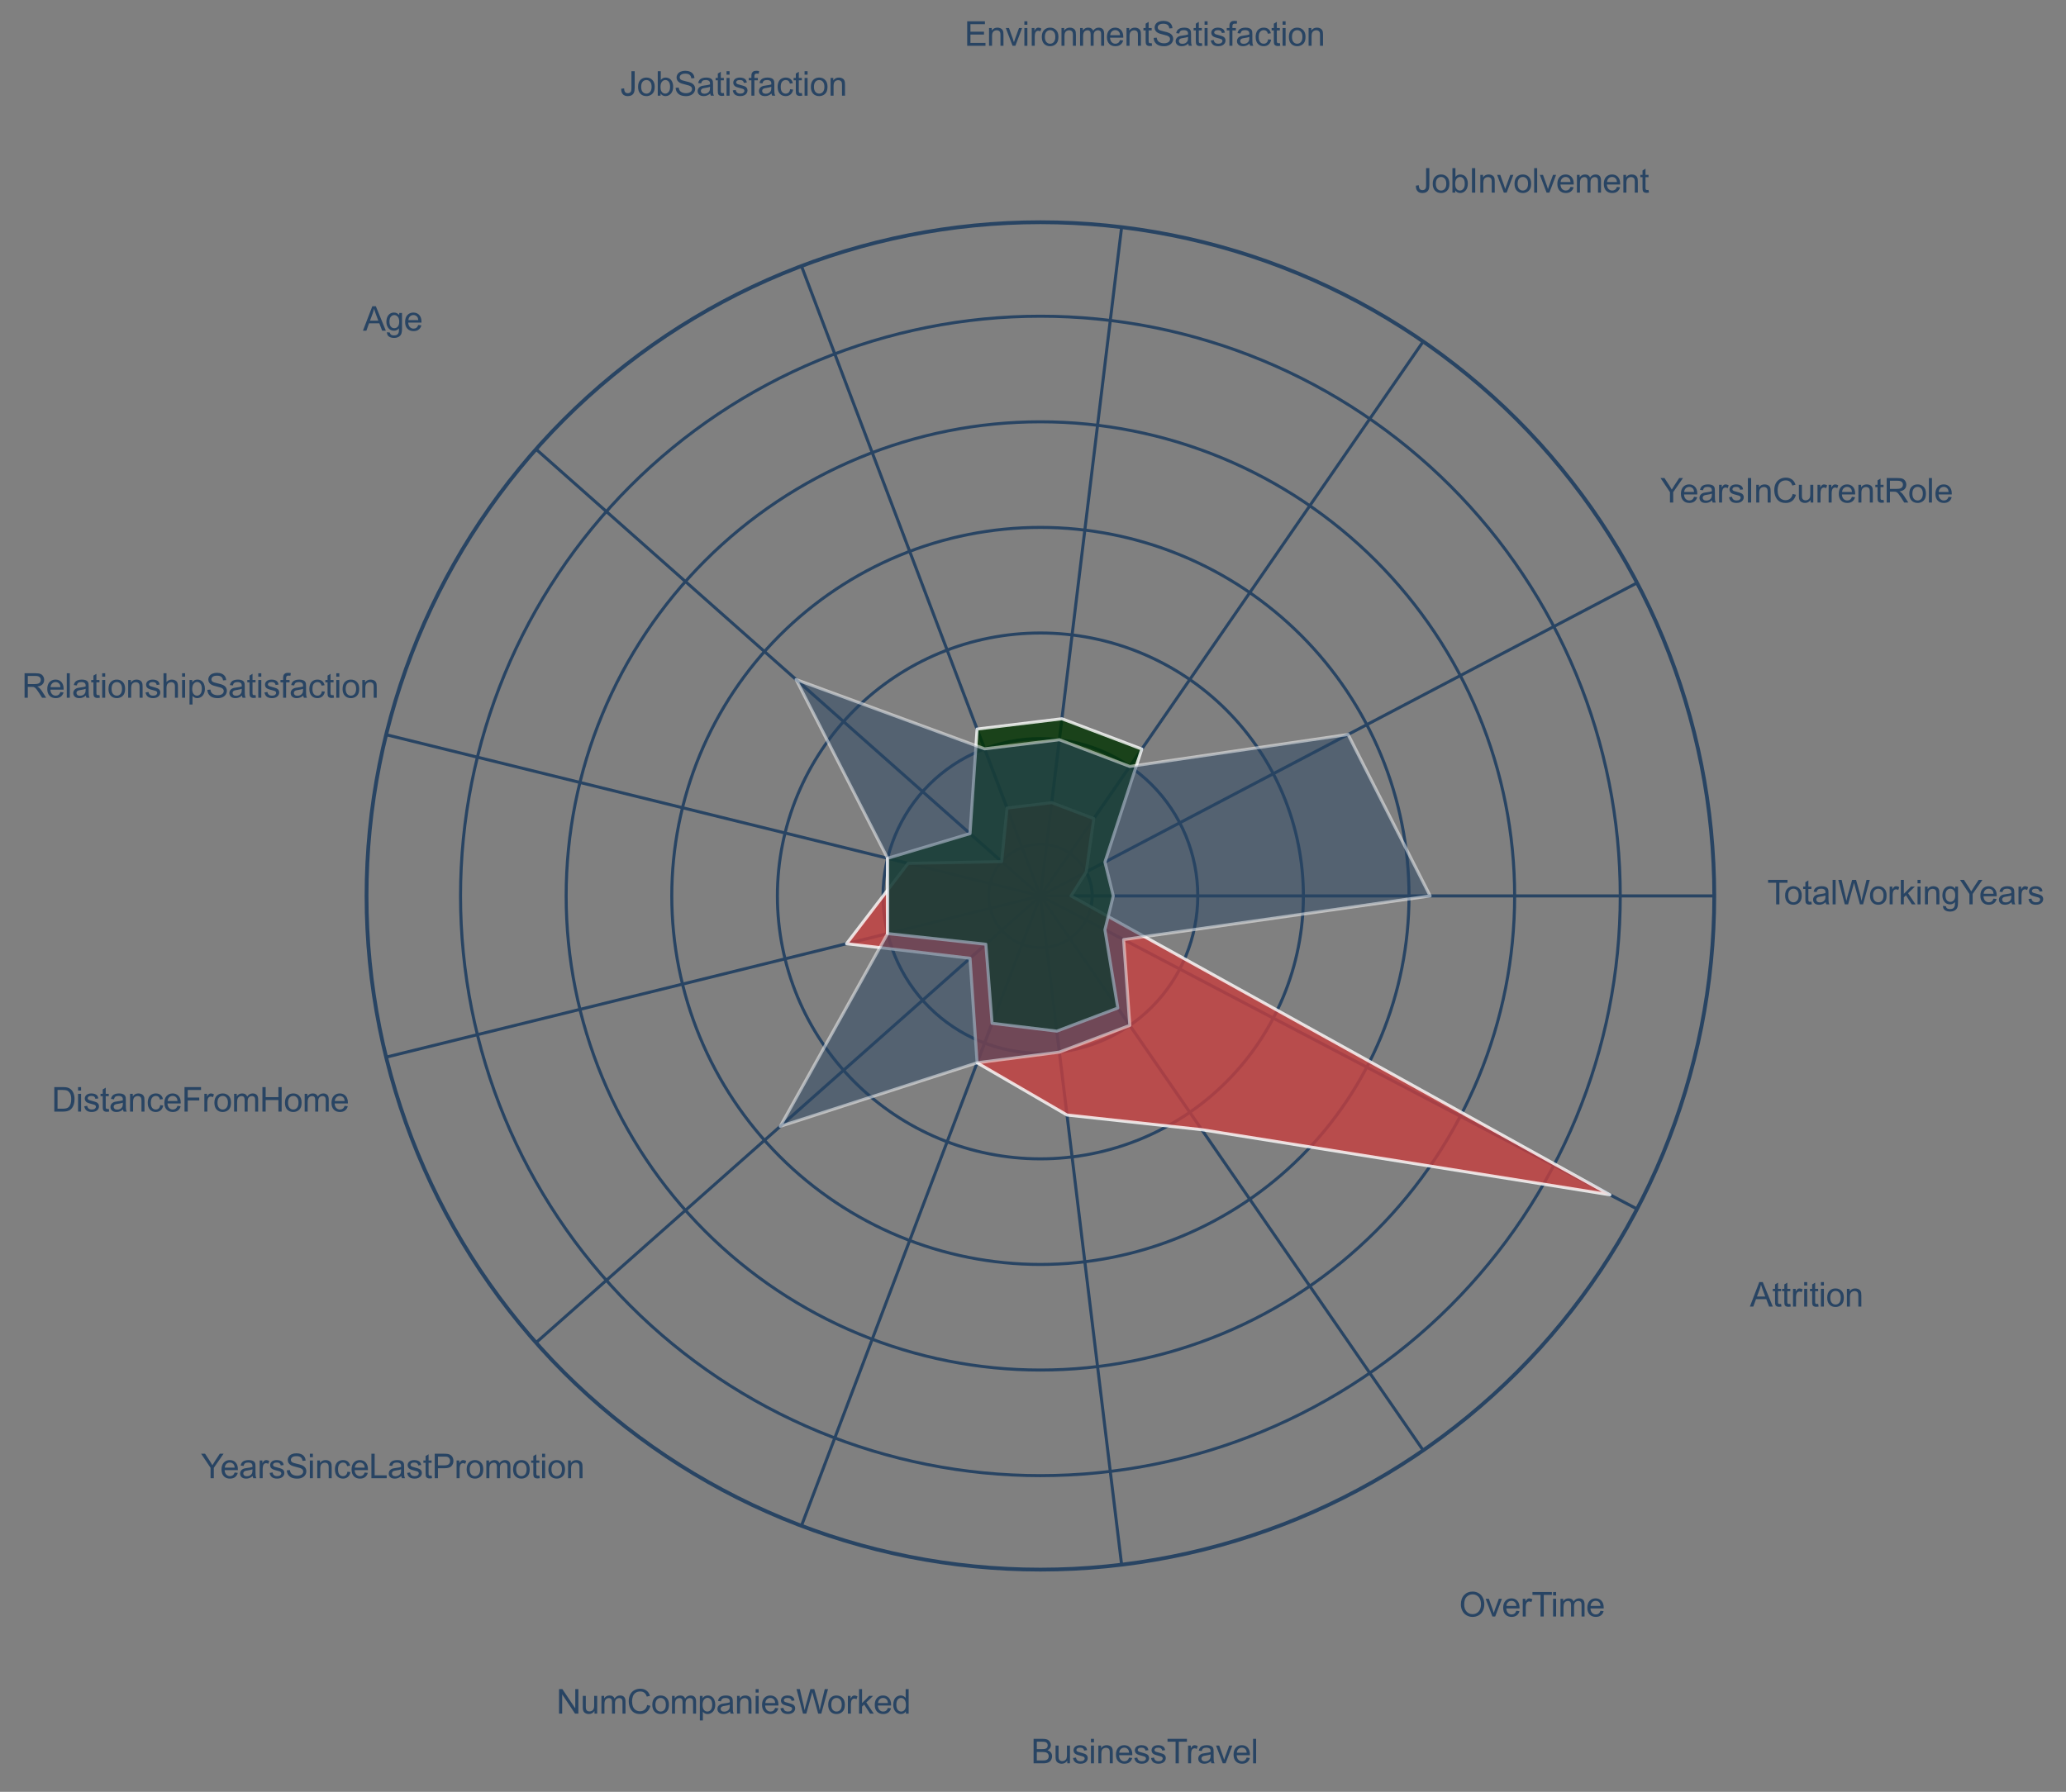 <?xml version="1.0" encoding="utf-8" standalone="no"?>
<!DOCTYPE svg PUBLIC "-//W3C//DTD SVG 1.1//EN"
  "http://www.w3.org/Graphics/SVG/1.1/DTD/svg11.dtd">
<svg xmlns:xlink="http://www.w3.org/1999/xlink" width="679.897pt" height="589.827pt" viewBox="0 0 679.897 589.827" xmlns="http://www.w3.org/2000/svg" version="1.1">
 <rect x="0" y="0" width="679.897" height="589.827" fill="#808080" stroke="none"/>
 <defs>
  <style type="text/css">*{stroke-linejoin: round; stroke-linecap: butt}</style>
 </defs>
 <g id="figure_1">
  <g id="patch_1">
   <path d="M 0 589.827 
L 679.897 589.827 
L 679.897 0 
L 0 0 
L 0 589.827 
z
" style="fill: none"/>
  </g>
  <g id="axes_1">
   <g id="patch_2">
    <path d="M 564.143 294.914 
C 564.143 265.792 558.407 236.954 547.263 210.05 
C 536.119 183.145 519.783 158.698 499.191 138.106 
C 478.599 117.514 454.152 101.178 427.247 90.034 
C 400.343 78.89 371.505 73.154 342.383 73.154 
C 313.262 73.154 284.424 78.89 257.519 90.034 
C 230.615 101.178 206.167 117.514 185.575 138.106 
C 164.983 158.698 148.648 183.145 137.504 210.05 
C 126.36 236.954 120.623 265.792 120.623 294.914 
C 120.623 324.035 126.36 352.873 137.504 379.778 
C 148.648 406.682 164.983 431.13 185.575 451.722 
C 206.167 472.314 230.615 488.649 257.519 499.793 
C 284.424 510.937 313.262 516.674 342.383 516.674 
C 371.505 516.674 400.343 510.937 427.247 499.793 
C 454.152 488.649 478.599 472.314 499.191 451.722 
C 519.783 431.13 536.119 406.682 547.263 379.778 
C 558.407 352.873 564.143 324.035 564.143 294.914 
M 342.383 294.914 
C 342.383 294.914 342.383 294.914 342.383 294.914 
C 342.383 294.914 342.383 294.914 342.383 294.914 
C 342.383 294.914 342.383 294.914 342.383 294.914 
C 342.383 294.914 342.383 294.914 342.383 294.914 
C 342.383 294.914 342.383 294.914 342.383 294.914 
C 342.383 294.914 342.383 294.914 342.383 294.914 
C 342.383 294.914 342.383 294.914 342.383 294.914 
C 342.383 294.914 342.383 294.914 342.383 294.914 
C 342.383 294.914 342.383 294.914 342.383 294.914 
C 342.383 294.914 342.383 294.914 342.383 294.914 
C 342.383 294.914 342.383 294.914 342.383 294.914 
C 342.383 294.914 342.383 294.914 342.383 294.914 
C 342.383 294.914 342.383 294.914 342.383 294.914 
C 342.383 294.914 342.383 294.914 342.383 294.914 
C 342.383 294.914 342.383 294.914 342.383 294.914 
C 342.383 294.914 342.383 294.914 342.383 294.914 
L 342.383 294.914 
z
" style="fill: none"/>
   </g>
   <g id="matplotlib.axis_1">
    <g id="xtick_1">
     <g id="line2d_1">
      <path d="M 342.383 294.914 
L 564.143 294.914 
" clip-path="url(#p34a1ac8534)" style="fill: none; stroke: #284463; stroke-linecap: round"/>
     </g>
     <g id="text_1">
      <!-- TotalWorkingYears -->
      <g style="fill: #284463" transform="translate(581.59 297.693) scale(0.11 -0.11)">
       <defs>
        <path id="ArialMT-54" d="M 1659 0 
L 1659 4041 
L 150 4041 
L 150 4581 
L 3781 4581 
L 3781 4041 
L 2266 4041 
L 2266 0 
L 1659 0 
z
" transform="scale(0.016)"/>
        <path id="ArialMT-6f" d="M 213 1659 
Q 213 2581 725 3025 
Q 1153 3394 1769 3394 
Q 2453 3394 2887 2945 
Q 3322 2497 3322 1706 
Q 3322 1066 3130 698 
Q 2938 331 2570 128 
Q 2203 -75 1769 -75 
Q 1072 -75 642 372 
Q 213 819 213 1659 
z
M 791 1659 
Q 791 1022 1069 705 
Q 1347 388 1769 388 
Q 2188 388 2466 706 
Q 2744 1025 2744 1678 
Q 2744 2294 2464 2611 
Q 2184 2928 1769 2928 
Q 1347 2928 1069 2612 
Q 791 2297 791 1659 
z
" transform="scale(0.016)"/>
        <path id="ArialMT-74" d="M 1650 503 
L 1731 6 
Q 1494 -44 1306 -44 
Q 1000 -44 831 53 
Q 663 150 594 308 
Q 525 466 525 972 
L 525 2881 
L 113 2881 
L 113 3319 
L 525 3319 
L 525 4141 
L 1084 4478 
L 1084 3319 
L 1650 3319 
L 1650 2881 
L 1084 2881 
L 1084 941 
Q 1084 700 1114 631 
Q 1144 563 1211 522 
Q 1278 481 1403 481 
Q 1497 481 1650 503 
z
" transform="scale(0.016)"/>
        <path id="ArialMT-61" d="M 2588 409 
Q 2275 144 1986 34 
Q 1697 -75 1366 -75 
Q 819 -75 525 192 
Q 231 459 231 875 
Q 231 1119 342 1320 
Q 453 1522 633 1644 
Q 813 1766 1038 1828 
Q 1203 1872 1538 1913 
Q 2219 1994 2541 2106 
Q 2544 2222 2544 2253 
Q 2544 2597 2384 2738 
Q 2169 2928 1744 2928 
Q 1347 2928 1158 2789 
Q 969 2650 878 2297 
L 328 2372 
Q 403 2725 575 2942 
Q 747 3159 1072 3276 
Q 1397 3394 1825 3394 
Q 2250 3394 2515 3294 
Q 2781 3194 2906 3042 
Q 3031 2891 3081 2659 
Q 3109 2516 3109 2141 
L 3109 1391 
Q 3109 606 3145 398 
Q 3181 191 3288 0 
L 2700 0 
Q 2613 175 2588 409 
z
M 2541 1666 
Q 2234 1541 1622 1453 
Q 1275 1403 1131 1340 
Q 988 1278 909 1158 
Q 831 1038 831 891 
Q 831 666 1001 516 
Q 1172 366 1500 366 
Q 1825 366 2078 508 
Q 2331 650 2450 897 
Q 2541 1088 2541 1459 
L 2541 1666 
z
" transform="scale(0.016)"/>
        <path id="ArialMT-6c" d="M 409 0 
L 409 4581 
L 972 4581 
L 972 0 
L 409 0 
z
" transform="scale(0.016)"/>
        <path id="ArialMT-57" d="M 1294 0 
L 78 4581 
L 700 4581 
L 1397 1578 
Q 1509 1106 1591 641 
Q 1766 1375 1797 1488 
L 2669 4581 
L 3400 4581 
L 4056 2263 
Q 4303 1400 4413 641 
Q 4500 1075 4641 1638 
L 5359 4581 
L 5969 4581 
L 4713 0 
L 4128 0 
L 3163 3491 
Q 3041 3928 3019 4028 
Q 2947 3713 2884 3491 
L 1913 0 
L 1294 0 
z
" transform="scale(0.016)"/>
        <path id="ArialMT-72" d="M 416 0 
L 416 3319 
L 922 3319 
L 922 2816 
Q 1116 3169 1280 3281 
Q 1444 3394 1641 3394 
Q 1925 3394 2219 3213 
L 2025 2691 
Q 1819 2813 1613 2813 
Q 1428 2813 1281 2702 
Q 1134 2591 1072 2394 
Q 978 2094 978 1738 
L 978 0 
L 416 0 
z
" transform="scale(0.016)"/>
        <path id="ArialMT-6b" d="M 425 0 
L 425 4581 
L 988 4581 
L 988 1969 
L 2319 3319 
L 3047 3319 
L 1778 2088 
L 3175 0 
L 2481 0 
L 1384 1697 
L 988 1316 
L 988 0 
L 425 0 
z
" transform="scale(0.016)"/>
        <path id="ArialMT-69" d="M 425 3934 
L 425 4581 
L 988 4581 
L 988 3934 
L 425 3934 
z
M 425 0 
L 425 3319 
L 988 3319 
L 988 0 
L 425 0 
z
" transform="scale(0.016)"/>
        <path id="ArialMT-6e" d="M 422 0 
L 422 3319 
L 928 3319 
L 928 2847 
Q 1294 3394 1984 3394 
Q 2284 3394 2536 3286 
Q 2788 3178 2913 3003 
Q 3038 2828 3088 2588 
Q 3119 2431 3119 2041 
L 3119 0 
L 2556 0 
L 2556 2019 
Q 2556 2363 2490 2533 
Q 2425 2703 2258 2804 
Q 2091 2906 1866 2906 
Q 1506 2906 1245 2678 
Q 984 2450 984 1813 
L 984 0 
L 422 0 
z
" transform="scale(0.016)"/>
        <path id="ArialMT-67" d="M 319 -275 
L 866 -356 
Q 900 -609 1056 -725 
Q 1266 -881 1628 -881 
Q 2019 -881 2231 -725 
Q 2444 -569 2519 -288 
Q 2563 -116 2559 434 
Q 2191 0 1641 0 
Q 956 0 581 494 
Q 206 988 206 1678 
Q 206 2153 378 2554 
Q 550 2956 876 3175 
Q 1203 3394 1644 3394 
Q 2231 3394 2613 2919 
L 2613 3319 
L 3131 3319 
L 3131 450 
Q 3131 -325 2973 -648 
Q 2816 -972 2473 -1159 
Q 2131 -1347 1631 -1347 
Q 1038 -1347 672 -1080 
Q 306 -813 319 -275 
z
M 784 1719 
Q 784 1066 1043 766 
Q 1303 466 1694 466 
Q 2081 466 2343 764 
Q 2606 1063 2606 1700 
Q 2606 2309 2336 2618 
Q 2066 2928 1684 2928 
Q 1309 2928 1046 2623 
Q 784 2319 784 1719 
z
" transform="scale(0.016)"/>
        <path id="ArialMT-59" d="M 1784 0 
L 1784 1941 
L 19 4581 
L 756 4581 
L 1659 3200 
Q 1909 2813 2125 2425 
Q 2331 2784 2625 3234 
L 3513 4581 
L 4219 4581 
L 2391 1941 
L 2391 0 
L 1784 0 
z
" transform="scale(0.016)"/>
        <path id="ArialMT-65" d="M 2694 1069 
L 3275 997 
Q 3138 488 2766 206 
Q 2394 -75 1816 -75 
Q 1088 -75 661 373 
Q 234 822 234 1631 
Q 234 2469 665 2931 
Q 1097 3394 1784 3394 
Q 2450 3394 2872 2941 
Q 3294 2488 3294 1666 
Q 3294 1616 3291 1516 
L 816 1516 
Q 847 969 1125 678 
Q 1403 388 1819 388 
Q 2128 388 2347 550 
Q 2566 713 2694 1069 
z
M 847 1978 
L 2700 1978 
Q 2663 2397 2488 2606 
Q 2219 2931 1791 2931 
Q 1403 2931 1139 2672 
Q 875 2413 847 1978 
z
" transform="scale(0.016)"/>
        <path id="ArialMT-73" d="M 197 991 
L 753 1078 
Q 800 744 1014 566 
Q 1228 388 1613 388 
Q 2000 388 2187 545 
Q 2375 703 2375 916 
Q 2375 1106 2209 1216 
Q 2094 1291 1634 1406 
Q 1016 1563 777 1677 
Q 538 1791 414 1992 
Q 291 2194 291 2438 
Q 291 2659 392 2848 
Q 494 3038 669 3163 
Q 800 3259 1026 3326 
Q 1253 3394 1513 3394 
Q 1903 3394 2198 3281 
Q 2494 3169 2634 2976 
Q 2775 2784 2828 2463 
L 2278 2388 
Q 2241 2644 2061 2787 
Q 1881 2931 1553 2931 
Q 1166 2931 1000 2803 
Q 834 2675 834 2503 
Q 834 2394 903 2306 
Q 972 2216 1119 2156 
Q 1203 2125 1616 2013 
Q 2213 1853 2448 1751 
Q 2684 1650 2818 1456 
Q 2953 1263 2953 975 
Q 2953 694 2789 445 
Q 2625 197 2315 61 
Q 2006 -75 1616 -75 
Q 969 -75 630 194 
Q 291 463 197 991 
z
" transform="scale(0.016)"/>
       </defs>
       <use xlink:href="#ArialMT-54"/>
       <use xlink:href="#ArialMT-6f" x="49.959"/>
       <use xlink:href="#ArialMT-74" x="105.574"/>
       <use xlink:href="#ArialMT-61" x="133.357"/>
       <use xlink:href="#ArialMT-6c" x="188.973"/>
       <use xlink:href="#ArialMT-57" x="211.189"/>
       <use xlink:href="#ArialMT-6f" x="303.824"/>
       <use xlink:href="#ArialMT-72" x="359.439"/>
       <use xlink:href="#ArialMT-6b" x="392.74"/>
       <use xlink:href="#ArialMT-69" x="442.74"/>
       <use xlink:href="#ArialMT-6e" x="464.957"/>
       <use xlink:href="#ArialMT-67" x="520.572"/>
       <use xlink:href="#ArialMT-59" x="576.188"/>
       <use xlink:href="#ArialMT-65" x="633.762"/>
       <use xlink:href="#ArialMT-61" x="689.377"/>
       <use xlink:href="#ArialMT-72" x="744.992"/>
       <use xlink:href="#ArialMT-73" x="778.293"/>
      </g>
     </g>
    </g>
    <g id="xtick_2">
     <g id="line2d_2">
      <path d="M 342.383 294.914 
L 538.742 191.857 
" clip-path="url(#p34a1ac8534)" style="fill: none; stroke: #284463; stroke-linecap: round"/>
     </g>
     <g id="text_2">
      <!-- YearsInCurrentRole -->
      <g style="fill: #284463" transform="translate(546.425 165.423) scale(0.11 -0.11)">
       <defs>
        <path id="ArialMT-49" d="M 597 0 
L 597 4581 
L 1203 4581 
L 1203 0 
L 597 0 
z
" transform="scale(0.016)"/>
        <path id="ArialMT-43" d="M 3763 1606 
L 4369 1453 
Q 4178 706 3683 314 
Q 3188 -78 2472 -78 
Q 1731 -78 1267 223 
Q 803 525 561 1097 
Q 319 1669 319 2325 
Q 319 3041 592 3573 
Q 866 4106 1370 4382 
Q 1875 4659 2481 4659 
Q 3169 4659 3637 4309 
Q 4106 3959 4291 3325 
L 3694 3184 
Q 3534 3684 3231 3912 
Q 2928 4141 2469 4141 
Q 1941 4141 1586 3887 
Q 1231 3634 1087 3207 
Q 944 2781 944 2328 
Q 944 1744 1114 1308 
Q 1284 872 1643 656 
Q 2003 441 2422 441 
Q 2931 441 3284 734 
Q 3638 1028 3763 1606 
z
" transform="scale(0.016)"/>
        <path id="ArialMT-75" d="M 2597 0 
L 2597 488 
Q 2209 -75 1544 -75 
Q 1250 -75 995 37 
Q 741 150 617 320 
Q 494 491 444 738 
Q 409 903 409 1263 
L 409 3319 
L 972 3319 
L 972 1478 
Q 972 1038 1006 884 
Q 1059 663 1231 536 
Q 1403 409 1656 409 
Q 1909 409 2131 539 
Q 2353 669 2445 892 
Q 2538 1116 2538 1541 
L 2538 3319 
L 3100 3319 
L 3100 0 
L 2597 0 
z
" transform="scale(0.016)"/>
        <path id="ArialMT-52" d="M 503 0 
L 503 4581 
L 2534 4581 
Q 3147 4581 3465 4457 
Q 3784 4334 3975 4021 
Q 4166 3709 4166 3331 
Q 4166 2844 3850 2509 
Q 3534 2175 2875 2084 
Q 3116 1969 3241 1856 
Q 3506 1613 3744 1247 
L 4541 0 
L 3778 0 
L 3172 953 
Q 2906 1366 2734 1584 
Q 2563 1803 2427 1890 
Q 2291 1978 2150 2013 
Q 2047 2034 1813 2034 
L 1109 2034 
L 1109 0 
L 503 0 
z
M 1109 2559 
L 2413 2559 
Q 2828 2559 3062 2645 
Q 3297 2731 3419 2920 
Q 3541 3109 3541 3331 
Q 3541 3656 3305 3865 
Q 3069 4075 2559 4075 
L 1109 4075 
L 1109 2559 
z
" transform="scale(0.016)"/>
       </defs>
       <use xlink:href="#ArialMT-59"/>
       <use xlink:href="#ArialMT-65" x="57.574"/>
       <use xlink:href="#ArialMT-61" x="113.189"/>
       <use xlink:href="#ArialMT-72" x="168.805"/>
       <use xlink:href="#ArialMT-73" x="202.105"/>
       <use xlink:href="#ArialMT-49" x="252.105"/>
       <use xlink:href="#ArialMT-6e" x="279.889"/>
       <use xlink:href="#ArialMT-43" x="335.504"/>
       <use xlink:href="#ArialMT-75" x="407.721"/>
       <use xlink:href="#ArialMT-72" x="463.336"/>
       <use xlink:href="#ArialMT-72" x="496.637"/>
       <use xlink:href="#ArialMT-65" x="529.938"/>
       <use xlink:href="#ArialMT-6e" x="585.553"/>
       <use xlink:href="#ArialMT-74" x="641.168"/>
       <use xlink:href="#ArialMT-52" x="668.951"/>
       <use xlink:href="#ArialMT-6f" x="741.168"/>
       <use xlink:href="#ArialMT-6c" x="796.783"/>
       <use xlink:href="#ArialMT-65" x="819"/>
      </g>
     </g>
    </g>
    <g id="xtick_3">
     <g id="line2d_3">
      <path d="M 342.383 294.914 
L 468.357 112.409 
" clip-path="url(#p34a1ac8534)" style="fill: none; stroke: #284463; stroke-linecap: round"/>
     </g>
     <g id="text_3">
      <!-- JobInvolvement -->
      <g style="fill: #284463" transform="translate(465.626 63.404) scale(0.11 -0.11)">
       <defs>
        <path id="ArialMT-4a" d="M 184 1300 
L 731 1375 
Q 753 850 928 656 
Q 1103 463 1413 463 
Q 1641 463 1806 567 
Q 1972 672 2034 851 
Q 2097 1031 2097 1425 
L 2097 4581 
L 2703 4581 
L 2703 1459 
Q 2703 884 2564 568 
Q 2425 253 2123 87 
Q 1822 -78 1416 -78 
Q 813 -78 492 269 
Q 172 616 184 1300 
z
" transform="scale(0.016)"/>
        <path id="ArialMT-62" d="M 941 0 
L 419 0 
L 419 4581 
L 981 4581 
L 981 2947 
Q 1338 3394 1891 3394 
Q 2197 3394 2470 3270 
Q 2744 3147 2920 2923 
Q 3097 2700 3197 2384 
Q 3297 2069 3297 1709 
Q 3297 856 2875 390 
Q 2453 -75 1863 -75 
Q 1275 -75 941 416 
L 941 0 
z
M 934 1684 
Q 934 1088 1097 822 
Q 1363 388 1816 388 
Q 2184 388 2453 708 
Q 2722 1028 2722 1663 
Q 2722 2313 2464 2622 
Q 2206 2931 1841 2931 
Q 1472 2931 1203 2611 
Q 934 2291 934 1684 
z
" transform="scale(0.016)"/>
        <path id="ArialMT-76" d="M 1344 0 
L 81 3319 
L 675 3319 
L 1388 1331 
Q 1503 1009 1600 663 
Q 1675 925 1809 1294 
L 2547 3319 
L 3125 3319 
L 1869 0 
L 1344 0 
z
" transform="scale(0.016)"/>
        <path id="ArialMT-6d" d="M 422 0 
L 422 3319 
L 925 3319 
L 925 2853 
Q 1081 3097 1340 3245 
Q 1600 3394 1931 3394 
Q 2300 3394 2536 3241 
Q 2772 3088 2869 2813 
Q 3263 3394 3894 3394 
Q 4388 3394 4653 3120 
Q 4919 2847 4919 2278 
L 4919 0 
L 4359 0 
L 4359 2091 
Q 4359 2428 4304 2576 
Q 4250 2725 4106 2815 
Q 3963 2906 3769 2906 
Q 3419 2906 3187 2673 
Q 2956 2441 2956 1928 
L 2956 0 
L 2394 0 
L 2394 2156 
Q 2394 2531 2256 2718 
Q 2119 2906 1806 2906 
Q 1569 2906 1367 2781 
Q 1166 2656 1075 2415 
Q 984 2175 984 1722 
L 984 0 
L 422 0 
z
" transform="scale(0.016)"/>
       </defs>
       <use xlink:href="#ArialMT-4a"/>
       <use xlink:href="#ArialMT-6f" x="50"/>
       <use xlink:href="#ArialMT-62" x="105.615"/>
       <use xlink:href="#ArialMT-49" x="161.23"/>
       <use xlink:href="#ArialMT-6e" x="189.014"/>
       <use xlink:href="#ArialMT-76" x="244.629"/>
       <use xlink:href="#ArialMT-6f" x="294.629"/>
       <use xlink:href="#ArialMT-6c" x="350.244"/>
       <use xlink:href="#ArialMT-76" x="372.461"/>
       <use xlink:href="#ArialMT-65" x="422.461"/>
       <use xlink:href="#ArialMT-6d" x="478.076"/>
       <use xlink:href="#ArialMT-65" x="561.377"/>
       <use xlink:href="#ArialMT-6e" x="616.992"/>
       <use xlink:href="#ArialMT-74" x="672.607"/>
      </g>
     </g>
    </g>
    <g id="xtick_4">
     <g id="line2d_4">
      <path d="M 342.383 294.914 
L 369.113 74.771 
" clip-path="url(#p34a1ac8534)" style="fill: none; stroke: #284463; stroke-linecap: round"/>
     </g>
     <g id="text_4">
      <!-- EnvironmentSatisfaction -->
      <g style="fill: #284463" transform="translate(317.403 15.074) scale(0.11 -0.11)">
       <defs>
        <path id="ArialMT-45" d="M 506 0 
L 506 4581 
L 3819 4581 
L 3819 4041 
L 1113 4041 
L 1113 2638 
L 3647 2638 
L 3647 2100 
L 1113 2100 
L 1113 541 
L 3925 541 
L 3925 0 
L 506 0 
z
" transform="scale(0.016)"/>
        <path id="ArialMT-53" d="M 288 1472 
L 859 1522 
Q 900 1178 1048 958 
Q 1197 738 1509 602 
Q 1822 466 2213 466 
Q 2559 466 2825 569 
Q 3091 672 3220 851 
Q 3350 1031 3350 1244 
Q 3350 1459 3225 1620 
Q 3100 1781 2813 1891 
Q 2628 1963 1997 2114 
Q 1366 2266 1113 2400 
Q 784 2572 623 2826 
Q 463 3081 463 3397 
Q 463 3744 659 4045 
Q 856 4347 1234 4503 
Q 1613 4659 2075 4659 
Q 2584 4659 2973 4495 
Q 3363 4331 3572 4012 
Q 3781 3694 3797 3291 
L 3216 3247 
Q 3169 3681 2898 3903 
Q 2628 4125 2100 4125 
Q 1550 4125 1298 3923 
Q 1047 3722 1047 3438 
Q 1047 3191 1225 3031 
Q 1400 2872 2139 2705 
Q 2878 2538 3153 2413 
Q 3553 2228 3743 1945 
Q 3934 1663 3934 1294 
Q 3934 928 3725 604 
Q 3516 281 3123 101 
Q 2731 -78 2241 -78 
Q 1619 -78 1198 103 
Q 778 284 539 648 
Q 300 1013 288 1472 
z
" transform="scale(0.016)"/>
        <path id="ArialMT-66" d="M 556 0 
L 556 2881 
L 59 2881 
L 59 3319 
L 556 3319 
L 556 3672 
Q 556 4006 616 4169 
Q 697 4388 901 4523 
Q 1106 4659 1475 4659 
Q 1713 4659 2000 4603 
L 1916 4113 
Q 1741 4144 1584 4144 
Q 1328 4144 1222 4034 
Q 1116 3925 1116 3625 
L 1116 3319 
L 1763 3319 
L 1763 2881 
L 1116 2881 
L 1116 0 
L 556 0 
z
" transform="scale(0.016)"/>
        <path id="ArialMT-63" d="M 2588 1216 
L 3141 1144 
Q 3050 572 2676 248 
Q 2303 -75 1759 -75 
Q 1078 -75 664 370 
Q 250 816 250 1647 
Q 250 2184 428 2587 
Q 606 2991 970 3192 
Q 1334 3394 1763 3394 
Q 2303 3394 2647 3120 
Q 2991 2847 3088 2344 
L 2541 2259 
Q 2463 2594 2264 2762 
Q 2066 2931 1784 2931 
Q 1359 2931 1093 2626 
Q 828 2322 828 1663 
Q 828 994 1084 691 
Q 1341 388 1753 388 
Q 2084 388 2306 591 
Q 2528 794 2588 1216 
z
" transform="scale(0.016)"/>
       </defs>
       <use xlink:href="#ArialMT-45"/>
       <use xlink:href="#ArialMT-6e" x="66.699"/>
       <use xlink:href="#ArialMT-76" x="122.314"/>
       <use xlink:href="#ArialMT-69" x="172.314"/>
       <use xlink:href="#ArialMT-72" x="194.531"/>
       <use xlink:href="#ArialMT-6f" x="227.832"/>
       <use xlink:href="#ArialMT-6e" x="283.447"/>
       <use xlink:href="#ArialMT-6d" x="339.062"/>
       <use xlink:href="#ArialMT-65" x="422.363"/>
       <use xlink:href="#ArialMT-6e" x="477.979"/>
       <use xlink:href="#ArialMT-74" x="533.594"/>
       <use xlink:href="#ArialMT-53" x="561.377"/>
       <use xlink:href="#ArialMT-61" x="628.076"/>
       <use xlink:href="#ArialMT-74" x="683.691"/>
       <use xlink:href="#ArialMT-69" x="711.475"/>
       <use xlink:href="#ArialMT-73" x="733.691"/>
       <use xlink:href="#ArialMT-66" x="783.691"/>
       <use xlink:href="#ArialMT-61" x="811.475"/>
       <use xlink:href="#ArialMT-63" x="867.09"/>
       <use xlink:href="#ArialMT-74" x="917.09"/>
       <use xlink:href="#ArialMT-69" x="944.873"/>
       <use xlink:href="#ArialMT-6f" x="967.09"/>
       <use xlink:href="#ArialMT-6e" x="1022.705"/>
      </g>
     </g>
    </g>
    <g id="xtick_5">
     <g id="line2d_5">
      <path d="M 342.383 294.914 
L 263.746 87.564 
" clip-path="url(#p34a1ac8534)" style="fill: none; stroke: #284463; stroke-linecap: round"/>
     </g>
     <g id="text_5">
      <!-- JobSatisfaction -->
      <g style="fill: #284463" transform="translate(204.108 31.502) scale(0.11 -0.11)">
       <use xlink:href="#ArialMT-4a"/>
       <use xlink:href="#ArialMT-6f" x="50"/>
       <use xlink:href="#ArialMT-62" x="105.615"/>
       <use xlink:href="#ArialMT-53" x="161.23"/>
       <use xlink:href="#ArialMT-61" x="227.93"/>
       <use xlink:href="#ArialMT-74" x="283.545"/>
       <use xlink:href="#ArialMT-69" x="311.328"/>
       <use xlink:href="#ArialMT-73" x="333.545"/>
       <use xlink:href="#ArialMT-66" x="383.545"/>
       <use xlink:href="#ArialMT-61" x="411.328"/>
       <use xlink:href="#ArialMT-63" x="466.943"/>
       <use xlink:href="#ArialMT-74" x="516.943"/>
       <use xlink:href="#ArialMT-69" x="544.727"/>
       <use xlink:href="#ArialMT-6f" x="566.943"/>
       <use xlink:href="#ArialMT-6e" x="622.559"/>
      </g>
     </g>
    </g>
    <g id="xtick_6">
     <g id="line2d_6">
      <path d="M 342.383 294.914 
L 176.394 147.86 
" clip-path="url(#p34a1ac8534)" style="fill: none; stroke: #284463; stroke-linecap: round"/>
     </g>
     <g id="text_6">
      <!-- Age -->
      <g style="fill: #284463" transform="translate(119.452 108.862) scale(0.11 -0.11)">
       <defs>
        <path id="ArialMT-41" d="M -9 0 
L 1750 4581 
L 2403 4581 
L 4278 0 
L 3588 0 
L 3053 1388 
L 1138 1388 
L 634 0 
L -9 0 
z
M 1313 1881 
L 2866 1881 
L 2388 3150 
Q 2169 3728 2063 4100 
Q 1975 3659 1816 3225 
L 1313 1881 
z
" transform="scale(0.016)"/>
       </defs>
       <use xlink:href="#ArialMT-41"/>
       <use xlink:href="#ArialMT-67" x="66.699"/>
       <use xlink:href="#ArialMT-65" x="122.314"/>
      </g>
     </g>
    </g>
    <g id="xtick_7">
     <g id="line2d_7">
      <path d="M 342.383 294.914 
L 127.067 241.843 
" clip-path="url(#p34a1ac8534)" style="fill: none; stroke: #284463; stroke-linecap: round"/>
     </g>
     <g id="text_7">
      <!-- RelationshipSatisfaction -->
      <g style="fill: #284463" transform="translate(7.2 229.677) scale(0.11 -0.11)">
       <defs>
        <path id="ArialMT-68" d="M 422 0 
L 422 4581 
L 984 4581 
L 984 2938 
Q 1378 3394 1978 3394 
Q 2347 3394 2619 3248 
Q 2891 3103 3008 2847 
Q 3125 2591 3125 2103 
L 3125 0 
L 2563 0 
L 2563 2103 
Q 2563 2525 2380 2717 
Q 2197 2909 1863 2909 
Q 1613 2909 1392 2779 
Q 1172 2650 1078 2428 
Q 984 2206 984 1816 
L 984 0 
L 422 0 
z
" transform="scale(0.016)"/>
        <path id="ArialMT-70" d="M 422 -1272 
L 422 3319 
L 934 3319 
L 934 2888 
Q 1116 3141 1344 3267 
Q 1572 3394 1897 3394 
Q 2322 3394 2647 3175 
Q 2972 2956 3137 2557 
Q 3303 2159 3303 1684 
Q 3303 1175 3120 767 
Q 2938 359 2589 142 
Q 2241 -75 1856 -75 
Q 1575 -75 1351 44 
Q 1128 163 984 344 
L 984 -1272 
L 422 -1272 
z
M 931 1641 
Q 931 1000 1190 694 
Q 1450 388 1819 388 
Q 2194 388 2461 705 
Q 2728 1022 2728 1688 
Q 2728 2322 2467 2637 
Q 2206 2953 1844 2953 
Q 1484 2953 1207 2617 
Q 931 2281 931 1641 
z
" transform="scale(0.016)"/>
       </defs>
       <use xlink:href="#ArialMT-52"/>
       <use xlink:href="#ArialMT-65" x="72.217"/>
       <use xlink:href="#ArialMT-6c" x="127.832"/>
       <use xlink:href="#ArialMT-61" x="150.049"/>
       <use xlink:href="#ArialMT-74" x="205.664"/>
       <use xlink:href="#ArialMT-69" x="233.447"/>
       <use xlink:href="#ArialMT-6f" x="255.664"/>
       <use xlink:href="#ArialMT-6e" x="311.279"/>
       <use xlink:href="#ArialMT-73" x="366.895"/>
       <use xlink:href="#ArialMT-68" x="416.895"/>
       <use xlink:href="#ArialMT-69" x="472.51"/>
       <use xlink:href="#ArialMT-70" x="494.727"/>
       <use xlink:href="#ArialMT-53" x="550.342"/>
       <use xlink:href="#ArialMT-61" x="617.041"/>
       <use xlink:href="#ArialMT-74" x="672.656"/>
       <use xlink:href="#ArialMT-69" x="700.439"/>
       <use xlink:href="#ArialMT-73" x="722.656"/>
       <use xlink:href="#ArialMT-66" x="772.656"/>
       <use xlink:href="#ArialMT-61" x="800.439"/>
       <use xlink:href="#ArialMT-63" x="856.055"/>
       <use xlink:href="#ArialMT-74" x="906.055"/>
       <use xlink:href="#ArialMT-69" x="933.838"/>
       <use xlink:href="#ArialMT-6f" x="956.055"/>
       <use xlink:href="#ArialMT-6e" x="1011.67"/>
      </g>
     </g>
    </g>
    <g id="xtick_8">
     <g id="line2d_8">
      <path d="M 342.383 294.914 
L 127.067 347.984 
" clip-path="url(#p34a1ac8534)" style="fill: none; stroke: #284463; stroke-linecap: round"/>
     </g>
     <g id="text_8">
      <!-- DistanceFromHome -->
      <g style="fill: #284463" transform="translate(16.999 365.905) scale(0.11 -0.11)">
       <defs>
        <path id="ArialMT-44" d="M 494 0 
L 494 4581 
L 2072 4581 
Q 2606 4581 2888 4516 
Q 3281 4425 3559 4188 
Q 3922 3881 4101 3404 
Q 4281 2928 4281 2316 
Q 4281 1794 4159 1391 
Q 4038 988 3847 723 
Q 3656 459 3429 307 
Q 3203 156 2883 78 
Q 2563 0 2147 0 
L 494 0 
z
M 1100 541 
L 2078 541 
Q 2531 541 2789 625 
Q 3047 709 3200 863 
Q 3416 1078 3536 1442 
Q 3656 1806 3656 2325 
Q 3656 3044 3420 3430 
Q 3184 3816 2847 3947 
Q 2603 4041 2063 4041 
L 1100 4041 
L 1100 541 
z
" transform="scale(0.016)"/>
        <path id="ArialMT-46" d="M 525 0 
L 525 4581 
L 3616 4581 
L 3616 4041 
L 1131 4041 
L 1131 2622 
L 3281 2622 
L 3281 2081 
L 1131 2081 
L 1131 0 
L 525 0 
z
" transform="scale(0.016)"/>
        <path id="ArialMT-48" d="M 513 0 
L 513 4581 
L 1119 4581 
L 1119 2700 
L 3500 2700 
L 3500 4581 
L 4106 4581 
L 4106 0 
L 3500 0 
L 3500 2159 
L 1119 2159 
L 1119 0 
L 513 0 
z
" transform="scale(0.016)"/>
       </defs>
       <use xlink:href="#ArialMT-44"/>
       <use xlink:href="#ArialMT-69" x="72.217"/>
       <use xlink:href="#ArialMT-73" x="94.434"/>
       <use xlink:href="#ArialMT-74" x="144.434"/>
       <use xlink:href="#ArialMT-61" x="172.217"/>
       <use xlink:href="#ArialMT-6e" x="227.832"/>
       <use xlink:href="#ArialMT-63" x="283.447"/>
       <use xlink:href="#ArialMT-65" x="333.447"/>
       <use xlink:href="#ArialMT-46" x="389.062"/>
       <use xlink:href="#ArialMT-72" x="450.146"/>
       <use xlink:href="#ArialMT-6f" x="483.447"/>
       <use xlink:href="#ArialMT-6d" x="539.062"/>
       <use xlink:href="#ArialMT-48" x="622.363"/>
       <use xlink:href="#ArialMT-6f" x="694.58"/>
       <use xlink:href="#ArialMT-6d" x="750.195"/>
       <use xlink:href="#ArialMT-65" x="833.496"/>
      </g>
     </g>
    </g>
    <g id="xtick_9">
     <g id="line2d_9">
      <path d="M 342.383 294.914 
L 176.394 441.968 
" clip-path="url(#p34a1ac8534)" style="fill: none; stroke: #284463; stroke-linecap: round"/>
     </g>
     <g id="text_9">
      <!-- YearsSinceLastPromotion -->
      <g style="fill: #284463" transform="translate(66.154 486.588) scale(0.11 -0.11)">
       <defs>
        <path id="ArialMT-4c" d="M 469 0 
L 469 4581 
L 1075 4581 
L 1075 541 
L 3331 541 
L 3331 0 
L 469 0 
z
" transform="scale(0.016)"/>
        <path id="ArialMT-50" d="M 494 0 
L 494 4581 
L 2222 4581 
Q 2678 4581 2919 4538 
Q 3256 4481 3484 4323 
Q 3713 4166 3852 3881 
Q 3991 3597 3991 3256 
Q 3991 2672 3619 2267 
Q 3247 1863 2275 1863 
L 1100 1863 
L 1100 0 
L 494 0 
z
M 1100 2403 
L 2284 2403 
Q 2872 2403 3119 2622 
Q 3366 2841 3366 3238 
Q 3366 3525 3220 3729 
Q 3075 3934 2838 4000 
Q 2684 4041 2272 4041 
L 1100 4041 
L 1100 2403 
z
" transform="scale(0.016)"/>
       </defs>
       <use xlink:href="#ArialMT-59"/>
       <use xlink:href="#ArialMT-65" x="57.574"/>
       <use xlink:href="#ArialMT-61" x="113.189"/>
       <use xlink:href="#ArialMT-72" x="168.805"/>
       <use xlink:href="#ArialMT-73" x="202.105"/>
       <use xlink:href="#ArialMT-53" x="252.105"/>
       <use xlink:href="#ArialMT-69" x="318.805"/>
       <use xlink:href="#ArialMT-6e" x="341.021"/>
       <use xlink:href="#ArialMT-63" x="396.637"/>
       <use xlink:href="#ArialMT-65" x="446.637"/>
       <use xlink:href="#ArialMT-4c" x="502.252"/>
       <use xlink:href="#ArialMT-61" x="557.867"/>
       <use xlink:href="#ArialMT-73" x="613.482"/>
       <use xlink:href="#ArialMT-74" x="663.482"/>
       <use xlink:href="#ArialMT-50" x="691.266"/>
       <use xlink:href="#ArialMT-72" x="757.965"/>
       <use xlink:href="#ArialMT-6f" x="791.266"/>
       <use xlink:href="#ArialMT-6d" x="846.881"/>
       <use xlink:href="#ArialMT-6f" x="930.182"/>
       <use xlink:href="#ArialMT-74" x="985.797"/>
       <use xlink:href="#ArialMT-69" x="1013.58"/>
       <use xlink:href="#ArialMT-6f" x="1035.797"/>
       <use xlink:href="#ArialMT-6e" x="1091.412"/>
      </g>
     </g>
    </g>
    <g id="xtick_10">
     <g id="line2d_10">
      <path d="M 342.383 294.914 
L 263.746 502.263 
" clip-path="url(#p34a1ac8534)" style="fill: none; stroke: #284463; stroke-linecap: round"/>
     </g>
     <g id="text_10">
      <!-- NumCompaniesWorked -->
      <g style="fill: #284463" transform="translate(183.124 564.08) scale(0.11 -0.11)">
       <defs>
        <path id="ArialMT-4e" d="M 488 0 
L 488 4581 
L 1109 4581 
L 3516 984 
L 3516 4581 
L 4097 4581 
L 4097 0 
L 3475 0 
L 1069 3600 
L 1069 0 
L 488 0 
z
" transform="scale(0.016)"/>
        <path id="ArialMT-64" d="M 2575 0 
L 2575 419 
Q 2259 -75 1647 -75 
Q 1250 -75 917 144 
Q 584 363 401 755 
Q 219 1147 219 1656 
Q 219 2153 384 2558 
Q 550 2963 881 3178 
Q 1213 3394 1622 3394 
Q 1922 3394 2156 3267 
Q 2391 3141 2538 2938 
L 2538 4581 
L 3097 4581 
L 3097 0 
L 2575 0 
z
M 797 1656 
Q 797 1019 1065 703 
Q 1334 388 1700 388 
Q 2069 388 2326 689 
Q 2584 991 2584 1609 
Q 2584 2291 2321 2609 
Q 2059 2928 1675 2928 
Q 1300 2928 1048 2622 
Q 797 2316 797 1656 
z
" transform="scale(0.016)"/>
       </defs>
       <use xlink:href="#ArialMT-4e"/>
       <use xlink:href="#ArialMT-75" x="72.217"/>
       <use xlink:href="#ArialMT-6d" x="127.832"/>
       <use xlink:href="#ArialMT-43" x="211.133"/>
       <use xlink:href="#ArialMT-6f" x="283.35"/>
       <use xlink:href="#ArialMT-6d" x="338.965"/>
       <use xlink:href="#ArialMT-70" x="422.266"/>
       <use xlink:href="#ArialMT-61" x="477.881"/>
       <use xlink:href="#ArialMT-6e" x="533.496"/>
       <use xlink:href="#ArialMT-69" x="589.111"/>
       <use xlink:href="#ArialMT-65" x="611.328"/>
       <use xlink:href="#ArialMT-73" x="666.943"/>
       <use xlink:href="#ArialMT-57" x="716.943"/>
       <use xlink:href="#ArialMT-6f" x="809.578"/>
       <use xlink:href="#ArialMT-72" x="865.193"/>
       <use xlink:href="#ArialMT-6b" x="898.494"/>
       <use xlink:href="#ArialMT-65" x="948.494"/>
       <use xlink:href="#ArialMT-64" x="1004.109"/>
      </g>
     </g>
    </g>
    <g id="xtick_11">
     <g id="line2d_11">
      <path d="M 342.383 294.914 
L 369.113 515.057 
" clip-path="url(#p34a1ac8534)" style="fill: none; stroke: #284463; stroke-linecap: round"/>
     </g>
     <g id="text_11">
      <!-- BusinessTravel -->
      <g style="fill: #284463" transform="translate(339.318 580.441) scale(0.11 -0.11)">
       <defs>
        <path id="ArialMT-42" d="M 469 0 
L 469 4581 
L 2188 4581 
Q 2713 4581 3030 4442 
Q 3347 4303 3526 4014 
Q 3706 3725 3706 3409 
Q 3706 3116 3547 2856 
Q 3388 2597 3066 2438 
Q 3481 2316 3704 2022 
Q 3928 1728 3928 1328 
Q 3928 1006 3792 729 
Q 3656 453 3456 303 
Q 3256 153 2954 76 
Q 2653 0 2216 0 
L 469 0 
z
M 1075 2656 
L 2066 2656 
Q 2469 2656 2644 2709 
Q 2875 2778 2992 2937 
Q 3109 3097 3109 3338 
Q 3109 3566 3000 3739 
Q 2891 3913 2687 3977 
Q 2484 4041 1991 4041 
L 1075 4041 
L 1075 2656 
z
M 1075 541 
L 2216 541 
Q 2509 541 2628 563 
Q 2838 600 2978 687 
Q 3119 775 3209 942 
Q 3300 1109 3300 1328 
Q 3300 1584 3169 1773 
Q 3038 1963 2805 2039 
Q 2572 2116 2134 2116 
L 1075 2116 
L 1075 541 
z
" transform="scale(0.016)"/>
       </defs>
       <use xlink:href="#ArialMT-42"/>
       <use xlink:href="#ArialMT-75" x="66.699"/>
       <use xlink:href="#ArialMT-73" x="122.314"/>
       <use xlink:href="#ArialMT-69" x="172.314"/>
       <use xlink:href="#ArialMT-6e" x="194.531"/>
       <use xlink:href="#ArialMT-65" x="250.146"/>
       <use xlink:href="#ArialMT-73" x="305.762"/>
       <use xlink:href="#ArialMT-73" x="355.762"/>
       <use xlink:href="#ArialMT-54" x="405.762"/>
       <use xlink:href="#ArialMT-72" x="463.096"/>
       <use xlink:href="#ArialMT-61" x="496.396"/>
       <use xlink:href="#ArialMT-76" x="552.012"/>
       <use xlink:href="#ArialMT-65" x="602.012"/>
       <use xlink:href="#ArialMT-6c" x="657.627"/>
      </g>
     </g>
    </g>
    <g id="xtick_12">
     <g id="line2d_12">
      <path d="M 342.383 294.914 
L 468.357 477.419 
" clip-path="url(#p34a1ac8534)" style="fill: none; stroke: #284463; stroke-linecap: round"/>
     </g>
     <g id="text_12">
      <!-- OverTime -->
      <g style="fill: #284463" transform="translate(480.213 532.11) scale(0.11 -0.11)">
       <defs>
        <path id="ArialMT-4f" d="M 309 2231 
Q 309 3372 921 4017 
Q 1534 4663 2503 4663 
Q 3138 4663 3647 4359 
Q 4156 4056 4423 3514 
Q 4691 2972 4691 2284 
Q 4691 1588 4409 1038 
Q 4128 488 3612 205 
Q 3097 -78 2500 -78 
Q 1853 -78 1343 234 
Q 834 547 571 1087 
Q 309 1628 309 2231 
z
M 934 2222 
Q 934 1394 1379 917 
Q 1825 441 2497 441 
Q 3181 441 3623 922 
Q 4066 1403 4066 2288 
Q 4066 2847 3877 3264 
Q 3688 3681 3323 3911 
Q 2959 4141 2506 4141 
Q 1863 4141 1398 3698 
Q 934 3256 934 2222 
z
" transform="scale(0.016)"/>
       </defs>
       <use xlink:href="#ArialMT-4f"/>
       <use xlink:href="#ArialMT-76" x="77.783"/>
       <use xlink:href="#ArialMT-65" x="127.783"/>
       <use xlink:href="#ArialMT-72" x="183.398"/>
       <use xlink:href="#ArialMT-54" x="216.699"/>
       <use xlink:href="#ArialMT-69" x="274.033"/>
       <use xlink:href="#ArialMT-6d" x="296.25"/>
       <use xlink:href="#ArialMT-65" x="379.551"/>
      </g>
     </g>
    </g>
    <g id="xtick_13">
     <g id="line2d_13">
      <path d="M 342.383 294.914 
L 538.742 397.971 
" clip-path="url(#p34a1ac8534)" style="fill: none; stroke: #284463; stroke-linecap: round"/>
     </g>
     <g id="text_13">
      <!-- Attrition -->
      <g style="fill: #284463" transform="translate(575.881 430.092) scale(0.11 -0.11)">
       <use xlink:href="#ArialMT-41"/>
       <use xlink:href="#ArialMT-74" x="66.699"/>
       <use xlink:href="#ArialMT-74" x="94.482"/>
       <use xlink:href="#ArialMT-72" x="122.266"/>
       <use xlink:href="#ArialMT-69" x="155.566"/>
       <use xlink:href="#ArialMT-74" x="177.783"/>
       <use xlink:href="#ArialMT-69" x="205.566"/>
       <use xlink:href="#ArialMT-6f" x="227.783"/>
       <use xlink:href="#ArialMT-6e" x="283.398"/>
      </g>
     </g>
    </g>
   </g>
   <g id="matplotlib.axis_2">
    <g id="ytick_1">
     <g id="line2d_14">
      <path d="M 359.415 294.914 
C 359.415 292.677 358.974 290.462 358.119 288.396 
C 357.263 286.33 356.008 284.452 354.427 282.87 
C 352.845 281.289 350.967 280.034 348.901 279.178 
C 346.835 278.323 344.62 277.882 342.383 277.882 
C 340.147 277.882 337.932 278.323 335.866 279.178 
C 333.799 280.034 331.922 281.289 330.34 282.87 
C 328.759 284.452 327.504 286.33 326.648 288.396 
C 325.792 290.462 325.352 292.677 325.352 294.914 
C 325.352 297.15 325.792 299.365 326.648 301.431 
C 327.504 303.498 328.759 305.375 330.34 306.957 
C 331.922 308.538 333.799 309.793 335.866 310.649 
C 337.932 311.505 340.147 311.945 342.383 311.945 
C 344.62 311.945 346.835 311.505 348.901 310.649 
C 350.967 309.793 352.845 308.538 354.427 306.957 
C 356.008 305.375 357.263 303.498 358.119 301.431 
C 358.974 299.365 359.415 297.15 359.415 294.914 
" clip-path="url(#p34a1ac8534)" style="fill: none; stroke: #284463; stroke-linecap: round"/>
     </g>
    </g>
    <g id="ytick_2">
     <g id="line2d_15">
      <path d="M 394.174 294.914 
C 394.174 288.113 392.834 281.378 390.231 275.094 
C 387.629 268.811 383.814 263.101 379.005 258.292 
C 374.196 253.483 368.486 249.668 362.203 247.066 
C 355.919 244.463 349.184 243.123 342.383 243.123 
C 335.582 243.123 328.847 244.463 322.564 247.066 
C 316.281 249.668 310.571 253.483 305.762 258.292 
C 300.953 263.101 297.138 268.811 294.535 275.094 
C 291.933 281.378 290.593 288.113 290.593 294.914 
C 290.593 301.715 291.933 308.45 294.535 314.733 
C 297.138 321.016 300.953 326.726 305.762 331.535 
C 310.571 336.344 316.281 340.159 322.564 342.762 
C 328.847 345.364 335.582 346.704 342.383 346.704 
C 349.184 346.704 355.919 345.364 362.203 342.762 
C 368.486 340.159 374.196 336.344 379.005 331.535 
C 383.814 326.726 387.629 321.016 390.231 314.733 
C 392.834 308.45 394.174 301.715 394.174 294.914 
" clip-path="url(#p34a1ac8534)" style="fill: none; stroke: #284463; stroke-linecap: round"/>
     </g>
    </g>
    <g id="ytick_3">
     <g id="line2d_16">
      <path d="M 428.932 294.914 
C 428.932 283.548 426.693 272.293 422.344 261.793 
C 417.995 251.292 411.619 241.751 403.583 233.714 
C 395.546 225.678 386.004 219.302 375.504 214.953 
C 365.004 210.603 353.749 208.365 342.383 208.365 
C 331.018 208.365 319.763 210.603 309.262 214.953 
C 298.762 219.302 289.221 225.678 281.184 233.714 
C 273.147 241.751 266.772 251.292 262.422 261.793 
C 258.073 272.293 255.834 283.548 255.834 294.914 
C 255.834 306.279 258.073 317.534 262.422 328.035 
C 266.772 338.535 273.147 348.076 281.184 356.113 
C 289.221 364.15 298.762 370.525 309.262 374.875 
C 319.763 379.224 331.018 381.463 342.383 381.463 
C 353.749 381.463 365.004 379.224 375.504 374.875 
C 386.004 370.525 395.546 364.15 403.583 356.113 
C 411.619 348.076 417.995 338.535 422.344 328.035 
C 426.693 317.534 428.932 306.279 428.932 294.914 
" clip-path="url(#p34a1ac8534)" style="fill: none; stroke: #284463; stroke-linecap: round"/>
     </g>
    </g>
    <g id="ytick_4">
     <g id="line2d_17">
      <path d="M 463.691 294.914 
C 463.691 278.984 460.553 263.209 454.457 248.491 
C 448.361 233.774 439.425 220.4 428.161 209.136 
C 416.897 197.872 403.523 188.936 388.806 182.84 
C 374.088 176.744 358.313 173.606 342.383 173.606 
C 326.453 173.606 310.678 176.744 295.961 182.84 
C 281.244 188.936 267.87 197.872 256.606 209.136 
C 245.342 220.4 236.406 233.774 230.31 248.491 
C 224.214 263.209 221.076 278.984 221.076 294.914 
C 221.076 310.844 224.214 326.619 230.31 341.336 
C 236.406 356.053 245.342 369.427 256.606 380.691 
C 267.87 391.955 281.244 400.891 295.961 406.987 
C 310.678 413.083 326.453 416.221 342.383 416.221 
C 358.313 416.221 374.088 413.083 388.806 406.987 
C 403.523 400.891 416.897 391.955 428.161 380.691 
C 439.425 369.427 448.361 356.053 454.457 341.336 
C 460.553 326.619 463.691 310.844 463.691 294.914 
" clip-path="url(#p34a1ac8534)" style="fill: none; stroke: #284463; stroke-linecap: round"/>
     </g>
    </g>
    <g id="ytick_5">
     <g id="line2d_18">
      <path d="M 498.449 294.914 
C 498.449 274.419 494.413 254.124 486.57 235.19 
C 478.727 216.255 467.231 199.05 452.739 184.558 
C 438.247 170.066 421.042 158.57 402.107 150.727 
C 383.173 142.884 362.878 138.847 342.383 138.847 
C 321.889 138.847 301.594 142.884 282.659 150.727 
C 263.725 158.57 246.52 170.066 232.028 184.558 
C 217.536 199.05 206.04 216.255 198.197 235.19 
C 190.354 254.124 186.317 274.419 186.317 294.914 
C 186.317 315.408 190.354 335.703 198.197 354.638 
C 206.04 373.572 217.536 390.777 232.028 405.269 
C 246.52 419.761 263.725 431.257 282.659 439.1 
C 301.594 446.943 321.889 450.98 342.383 450.98 
C 362.878 450.98 383.173 446.943 402.107 439.1 
C 421.042 431.257 438.247 419.761 452.739 405.269 
C 467.231 390.777 478.727 373.572 486.57 354.638 
C 494.413 335.703 498.449 315.408 498.449 294.914 
" clip-path="url(#p34a1ac8534)" style="fill: none; stroke: #284463; stroke-linecap: round"/>
     </g>
    </g>
    <g id="ytick_6">
     <g id="line2d_19">
      <path d="M 533.208 294.914 
C 533.208 269.855 528.272 245.04 518.682 221.888 
C 509.093 198.737 495.036 177.699 477.317 159.98 
C 459.598 142.261 438.56 128.204 415.409 118.615 
C 392.257 109.025 367.442 104.089 342.383 104.089 
C 317.324 104.089 292.509 109.025 269.358 118.615 
C 246.206 128.204 225.169 142.261 207.45 159.98 
C 189.73 177.699 175.674 198.737 166.084 221.888 
C 156.495 245.04 151.558 269.855 151.558 294.914 
C 151.558 319.973 156.495 344.788 166.084 367.939 
C 175.674 391.091 189.73 412.128 207.45 429.847 
C 225.169 447.567 246.206 461.623 269.358 471.213 
C 292.509 480.802 317.324 485.739 342.383 485.739 
C 367.442 485.739 392.257 480.802 415.409 471.213 
C 438.56 461.623 459.598 447.567 477.317 429.847 
C 495.036 412.128 509.093 391.091 518.682 367.939 
C 528.272 344.788 533.208 319.973 533.208 294.914 
" clip-path="url(#p34a1ac8534)" style="fill: none; stroke: #284463; stroke-linecap: round"/>
     </g>
    </g>
   </g>
   <g id="patch_3">
    <path d="M 352.463 294.914 
L 357.464 286.999 
L 359.956 269.455 
L 346.112 264.204 
L 331.414 265.989 
L 329.635 283.62 
L 298.848 284.183 
L 278.598 310.635 
L 319.228 315.428 
L 321.553 349.838 
L 351.14 367.03 
L 395.498 371.863 
L 529.817 393.286 
z
" clip-path="url(#p34a1ac8534)" style="fill: #c53f3f; opacity: 0.8; stroke: #ffffff; stroke-linejoin: miter"/>
   </g>
   <g id="patch_4">
    <path d="M 366.367 294.914 
L 363.62 283.768 
L 375.753 246.57 
L 349.464 236.6 
L 321.553 239.989 
L 319.228 274.4 
L 292.098 282.519 
L 292.098 307.308 
L 324.431 310.818 
L 326.483 336.839 
L 347.788 339.425 
L 367.855 331.815 
L 363.62 306.059 
z
" clip-path="url(#p34a1ac8534)" style="fill: #003300; opacity: 0.8; stroke: #ffffff; stroke-linejoin: miter"/>
   </g>
   <g id="patch_5">
    <path d="M 470.643 294.914 
L 443.64 241.77 
L 371.804 252.291 
L 348.626 243.501 
L 324.018 246.489 
L 261.99 223.692 
L 292.098 282.519 
L 292.098 307.308 
L 256.787 370.746 
L 321.553 349.838 
L 348.626 346.326 
L 371.804 337.536 
L 369.775 309.29 
z
" clip-path="url(#p34a1ac8534)" style="fill: #284463; opacity: 0.5; stroke: #ffffff; stroke-linejoin: miter"/>
   </g>
   <g id="patch_6">
    <path d="M 564.143 294.914 
C 564.143 265.792 558.407 236.954 547.263 210.05 
C 536.119 183.145 519.783 158.698 499.191 138.106 
C 478.599 117.514 454.152 101.178 427.247 90.034 
C 400.343 78.89 371.505 73.154 342.383 73.154 
C 313.262 73.154 284.424 78.89 257.519 90.034 
C 230.615 101.178 206.167 117.514 185.575 138.106 
C 164.983 158.698 148.648 183.145 137.504 210.05 
C 126.36 236.954 120.623 265.792 120.623 294.914 
C 120.623 324.035 126.36 352.873 137.504 379.778 
C 148.648 406.682 164.983 431.13 185.575 451.722 
C 206.167 472.314 230.615 488.649 257.519 499.793 
C 284.424 510.937 313.262 516.674 342.383 516.674 
C 371.505 516.674 400.343 510.937 427.247 499.793 
C 454.152 488.649 478.599 472.314 499.191 451.722 
C 519.783 431.13 536.119 406.682 547.263 379.778 
C 558.407 352.873 564.143 324.035 564.143 294.914 
" style="fill: none; stroke: #284463; stroke-width: 1.25; stroke-linejoin: miter; stroke-linecap: square"/>
   </g>
  </g>
 </g>
 <defs>
  <clipPath id="p34a1ac8534">
   <path d="M 564.143 294.914 
C 564.143 265.792 558.407 236.954 547.263 210.05 
C 536.119 183.145 519.783 158.698 499.191 138.106 
C 478.599 117.514 454.152 101.178 427.247 90.034 
C 400.343 78.89 371.505 73.154 342.383 73.154 
C 313.262 73.154 284.424 78.89 257.519 90.034 
C 230.615 101.178 206.167 117.514 185.575 138.106 
C 164.983 158.698 148.648 183.145 137.504 210.05 
C 126.36 236.954 120.623 265.792 120.623 294.914 
C 120.623 324.035 126.36 352.873 137.504 379.778 
C 148.648 406.682 164.983 431.13 185.575 451.722 
C 206.167 472.314 230.615 488.649 257.519 499.793 
C 284.424 510.937 313.262 516.674 342.383 516.674 
C 371.505 516.674 400.343 510.937 427.247 499.793 
C 454.152 488.649 478.599 472.314 499.191 451.722 
C 519.783 431.13 536.119 406.682 547.263 379.778 
C 558.407 352.873 564.143 324.035 564.143 294.914 
M 342.383 294.914 
C 342.383 294.914 342.383 294.914 342.383 294.914 
C 342.383 294.914 342.383 294.914 342.383 294.914 
C 342.383 294.914 342.383 294.914 342.383 294.914 
C 342.383 294.914 342.383 294.914 342.383 294.914 
C 342.383 294.914 342.383 294.914 342.383 294.914 
C 342.383 294.914 342.383 294.914 342.383 294.914 
C 342.383 294.914 342.383 294.914 342.383 294.914 
C 342.383 294.914 342.383 294.914 342.383 294.914 
C 342.383 294.914 342.383 294.914 342.383 294.914 
C 342.383 294.914 342.383 294.914 342.383 294.914 
C 342.383 294.914 342.383 294.914 342.383 294.914 
C 342.383 294.914 342.383 294.914 342.383 294.914 
C 342.383 294.914 342.383 294.914 342.383 294.914 
C 342.383 294.914 342.383 294.914 342.383 294.914 
C 342.383 294.914 342.383 294.914 342.383 294.914 
C 342.383 294.914 342.383 294.914 342.383 294.914 
z
"/>
  </clipPath>
 </defs>
</svg>
